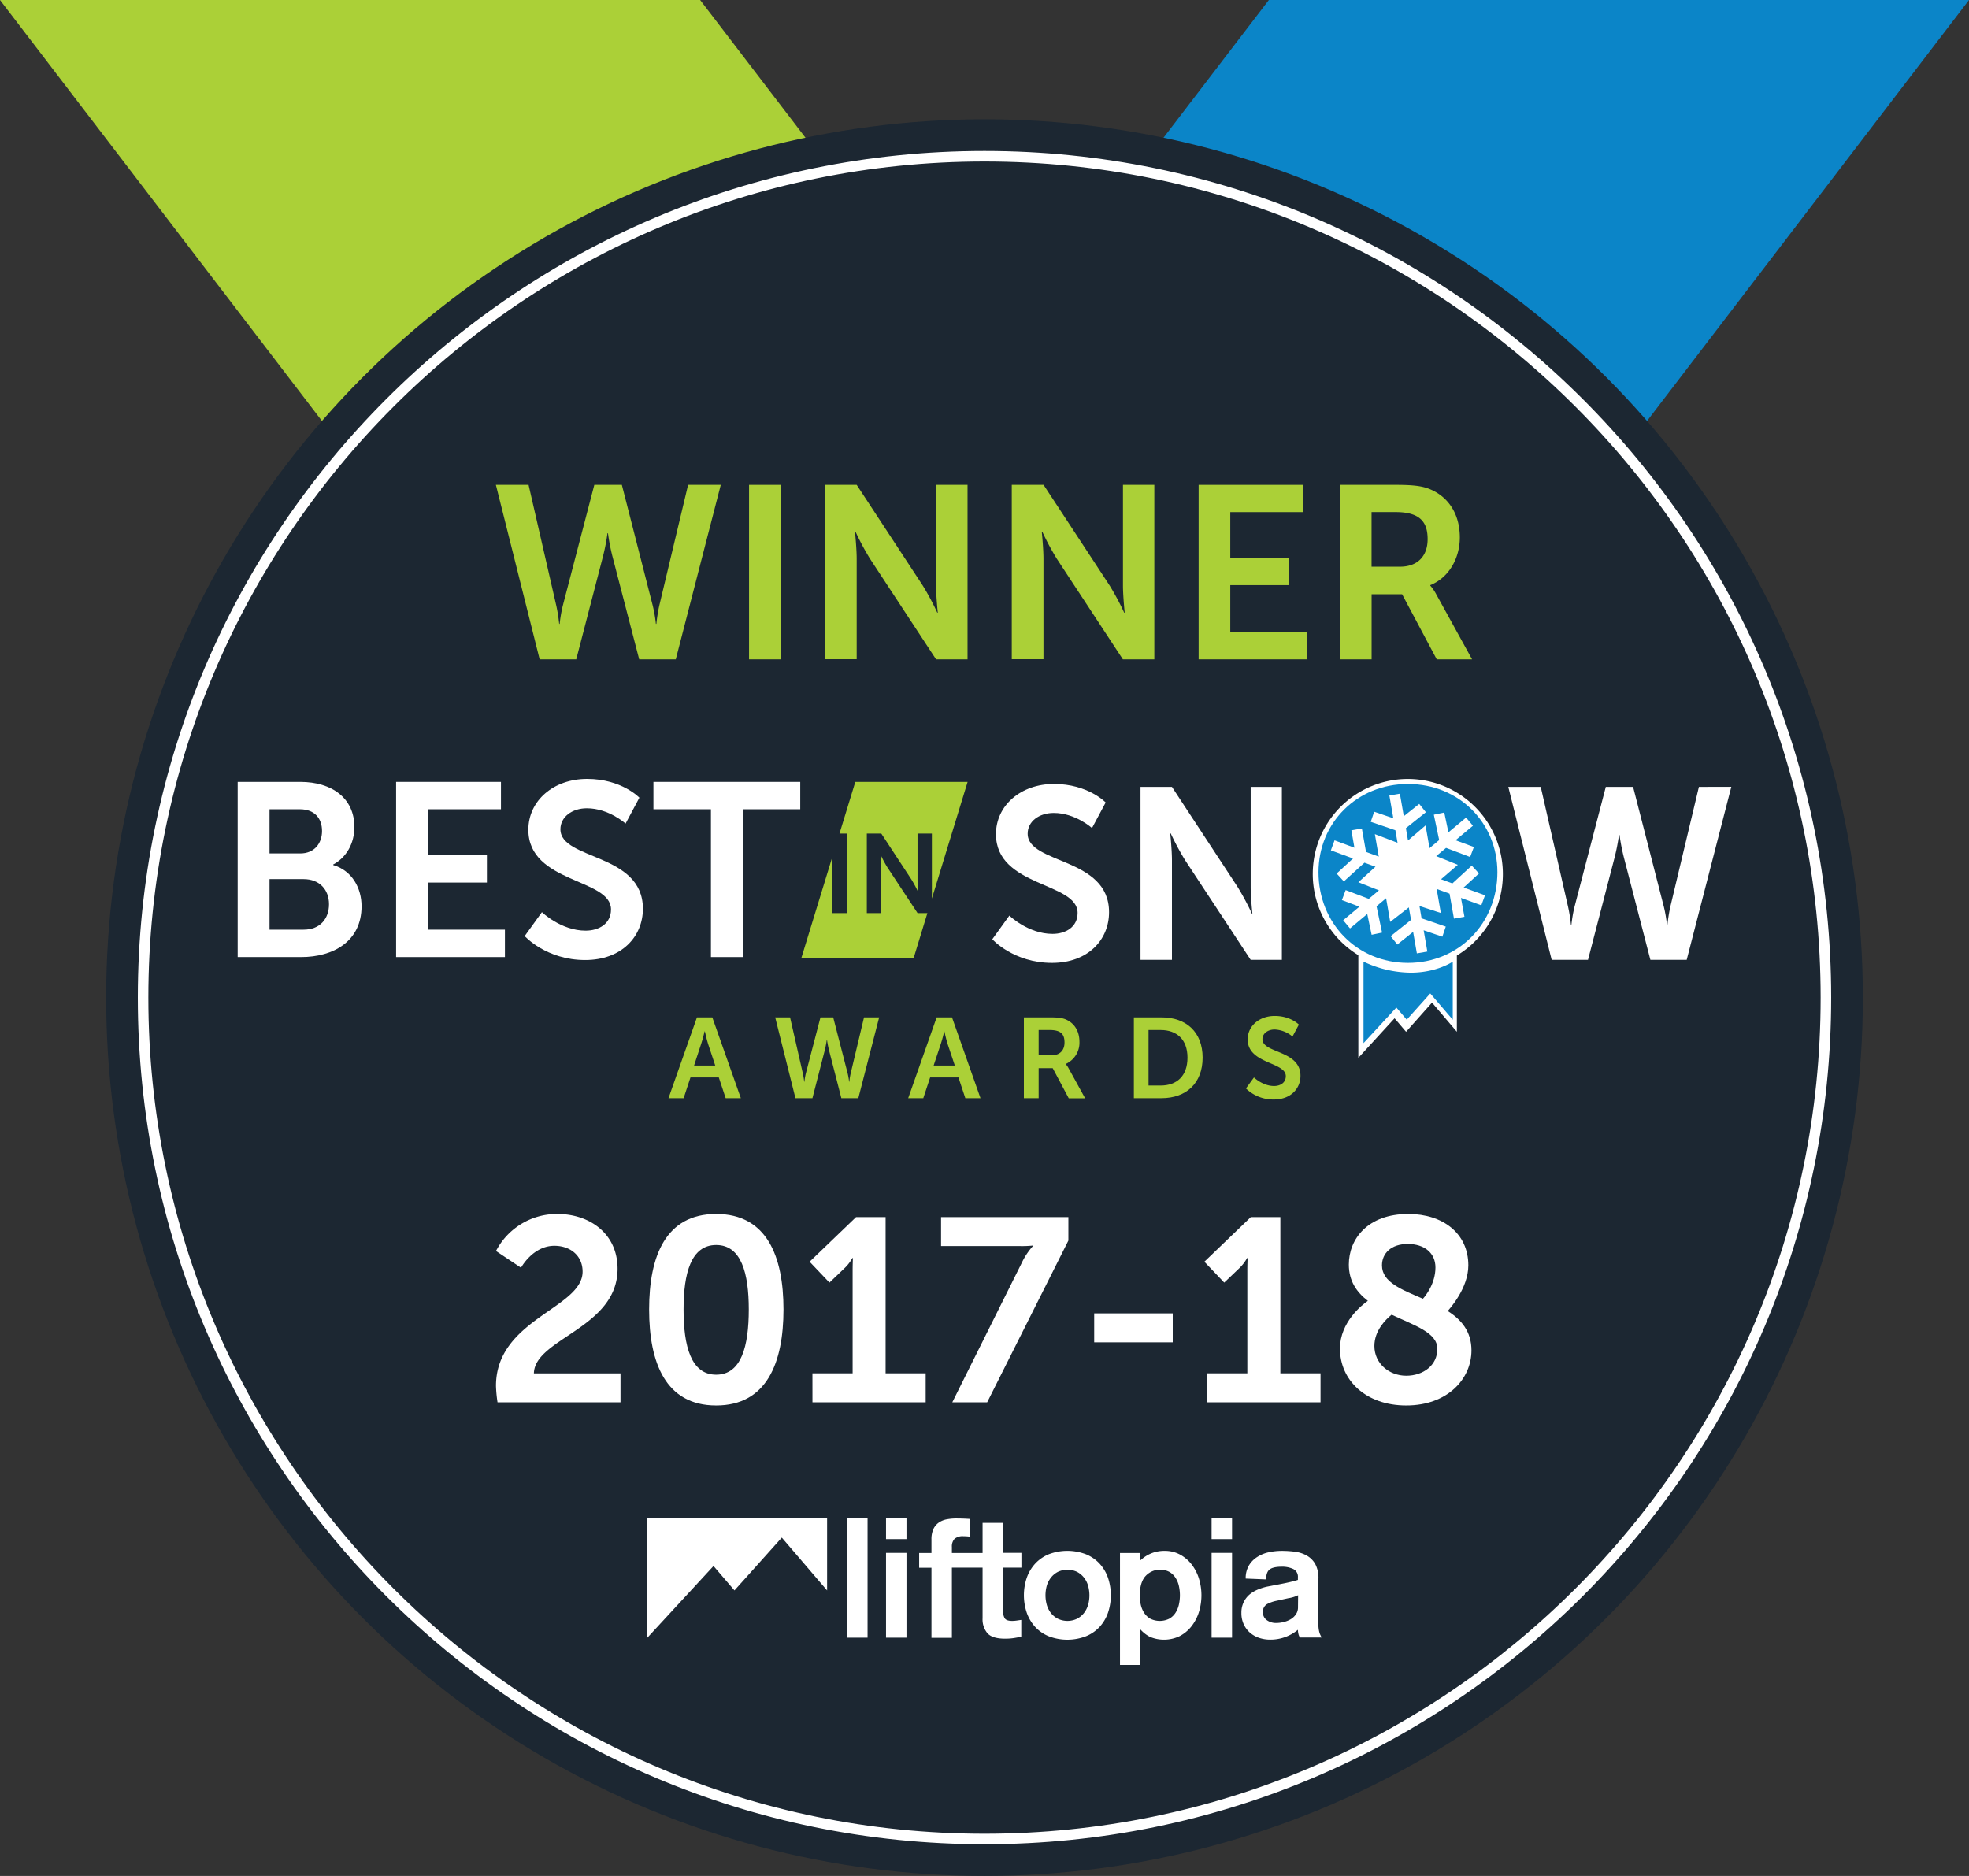 <svg id="Layer_1" data-name="Layer 1" xmlns="http://www.w3.org/2000/svg" viewBox="0 0 800 762.22"><rect x="0" y="0" width="800" height="762.22" fill="#333333" stroke="none"/><defs><style>.cls-1{fill:#abd037;}.cls-2{fill:#0b85c8;}.cls-3{fill:#1c2732;}.cls-4{fill:#fff;}</style></defs><title>BIS_Badge_Winner_17-18</title><polygon class="cls-1" points="437.99 200.74 153.52 200.74 0 0 284.47 0 437.99 200.74"/><polygon class="cls-2" points="362.01 200.74 646.48 200.74 800 0 515.53 0 362.01 200.74"/><circle class="cls-3" cx="400" cy="405.34" r="356.87"/><path class="cls-4" d="M400,749.34c-189.68,0-344-154.32-344-344s154.31-344,344-344,344,154.32,344,344S589.68,749.34,400,749.34Zm0-683.72C212.68,65.62,60.28,218,60.28,405.34S212.68,745.07,400,745.07s339.72-152.4,339.72-339.73S587.32,65.62,400,65.62Z" transform="translate(0 0)"/><path class="cls-1" d="M265.19,246a55.89,55.89,0,0,1,1.3,7.49h.2a63.53,63.53,0,0,1,1.19-7.49l11.69-49h13.28l-18.28,70.9H259.7l-10.89-41.94a82.79,82.79,0,0,1-1.79-9.29h-.2a84.16,84.16,0,0,1-1.8,9.29l-10.89,41.94H219.26L201.48,197h13.28L226,246a63.53,63.53,0,0,1,1.19,7.49h.2a55.89,55.89,0,0,1,1.3-7.49l12.78-49h11.19Z" transform="translate(0 0)"/><path class="cls-1" d="M304.34,197h12.88v70.9H304.34Z" transform="translate(0 0)"/><path class="cls-1" d="M335.19,197h12.88l26.86,40.94a106.14,106.14,0,0,1,5.89,11h.2s-.7-6.79-.7-11V197h12.79v70.9H380.32L353.46,227a109.15,109.15,0,0,1-5.89-11h-.2s.7,6.79.7,11v40.84H335.19Z" transform="translate(0 0)"/><path class="cls-1" d="M411.08,197H424l26.87,40.94a108.3,108.3,0,0,1,5.89,11h.2s-.7-6.79-.7-11V197H469v70.9H456.22L429.36,227a107.89,107.89,0,0,1-5.9-11h-.19s.69,6.79.69,11v40.84H411.08Z" transform="translate(0 0)"/><path class="cls-1" d="M487,197h42.43v11.08H499.86v18.58h23.86v11.08H499.86v19.07H531v11.09H487Z" transform="translate(0 0)"/><path class="cls-1" d="M544.39,197h22.87c7.69,0,11.19.6,14.28,2,7.09,3.19,11.58,10,11.58,19.37,0,8.49-4.49,16.38-12,19.37v.2a17.35,17.35,0,0,1,2.4,3.5l14.58,26.46H583.74l-14.08-26.46H557.28v26.46H544.39Zm24.47,33.25c6.89,0,11.18-4.09,11.18-11.18,0-6.79-2.89-11-13-11h-9.78v22.17Z" transform="translate(0 0)"/><path class="cls-4" d="M610.61,355.1a38.62,38.62,0,1,0-58.72,33v41.72h0l14.72-16.08,4.67,5.49,10.55-11.86,10.09,11.86v-31A38.6,38.6,0,0,0,610.61,355.1Z" transform="translate(0 0)"/><path class="cls-2" d="M567.34,409.38l4.22,4.93,9.55-10.66,9.14,10.67v-23.6s-6.41,4.49-17.06,4.49a45.75,45.75,0,0,1-19.2-4.49v33.12h0Z" transform="translate(0 0)"/><path class="cls-4" d="M135.37,351.47v-.2c5.41-2.91,8.62-8.62,8.62-15.24,0-11.73-9.12-18.34-22-18.34H96.57v71.18h25.77c13.13,0,24.56-6.42,24.56-20.66C146.9,361,143.19,353.78,135.37,351.47Zm-25.86-22.66h12.33c6,0,9,3.71,9,8.83s-3.21,9.12-8.82,9.12H109.51Zm13.83,48.93H109.51V357.19h13.83c6.52,0,10.33,4.31,10.33,10.22S130,377.74,123.34,377.74Z" transform="translate(0 0)"/><polygon class="cls-4" points="173.87 358.59 197.83 358.59 197.83 347.46 173.87 347.46 173.87 328.81 203.54 328.81 203.54 317.69 160.94 317.69 160.94 388.87 205.15 388.87 205.15 377.74 173.87 377.74 173.87 358.59"/><path class="cls-4" d="M227.7,336.94c0-5,4.71-8.53,10.73-8.53,8.92,0,15.74,6.22,15.74,6.22l5.61-10.53s-7.22-7.62-21.25-7.62c-13.64,0-23.86,8.83-23.86,20.66,0,21.85,33.58,19.65,33.58,32.38,0,5.81-4.91,8.62-10.32,8.62-10,0-17.75-7.52-17.75-7.52l-7,9.72s8.73,9.73,24.57,9.73c14.83,0,23.46-9.53,23.46-20.85C261.19,346.46,227.7,349.57,227.7,336.94Z" transform="translate(0 0)"/><polygon class="cls-4" points="325.14 317.69 265.49 317.69 265.49 328.81 288.85 328.81 288.85 388.87 301.79 388.87 301.79 328.81 325.14 328.81 325.14 317.69"/><path class="cls-1" d="M347.51,317.69l-6.43,21H344V371H338.1V348.41l-12.56,41h45.63L376.8,371h-4L360.53,352.4a49.51,49.51,0,0,1-2.69-5h-.09s.31,3.1.31,5V371h-5.87V338.68h5.87l12.27,18.69a48.58,48.58,0,0,1,2.68,5h.1s-.32-3.1-.32-5V338.68h5.83v26.41l14.52-47.4Z" transform="translate(0 0)"/><path class="cls-4" d="M417.54,338.73c0-5,4.65-8.42,10.6-8.42,8.81,0,15.54,6.14,15.54,6.14l5.55-10.4s-7.13-7.52-21-7.52c-13.47,0-23.57,8.71-23.57,20.4,0,21.59,33.17,19.41,33.17,32,0,5.75-4.85,8.52-10.2,8.52-9.9,0-17.53-7.43-17.53-7.43l-6.93,9.61s8.62,9.6,24.26,9.6c14.66,0,23.18-9.4,23.18-20.59C450.62,348.14,417.54,351.21,417.54,338.73Z" transform="translate(0 0)"/><path class="cls-4" d="M508.15,360.32c0,4.16.69,10.89.69,10.89h-.2a107.2,107.2,0,0,0-5.84-10.89l-26.64-40.6H463.39V390h12.77V349.52c0-4.15-.69-10.89-.69-10.89h.2a107.2,107.2,0,0,0,5.84,10.89L508.15,390h12.67V319.72H508.15Z" transform="translate(0 0)"/><path class="cls-4" d="M690.26,319.72l-11.59,48.62a62.62,62.62,0,0,0-1.19,7.43h-.2a54.87,54.87,0,0,0-1.28-7.43l-12.48-48.62H652.43l-12.68,48.62a56,56,0,0,0-1.29,7.43h-.19a62.62,62.62,0,0,0-1.19-7.43L626,319.72H612.82L630.44,390H645.2L656,348.43a84.16,84.16,0,0,0,1.79-9.2H658a84.16,84.16,0,0,0,1.79,9.2L670.55,390H685.3l18.13-70.31Z" transform="translate(0 0)"/><path class="cls-2" d="M572.05,318.54c-20.7,0-36.35,15.75-36.35,35.85,0,20.7,15.65,36.84,36.35,36.84s36.34-16.14,36.34-36.84C608.39,334.29,592.74,318.54,572.05,318.54Zm26.79,25.61-1.53,4.06-9.78-3.7-4,3.34,8.78,3.53-6.82,5.87,4.61,1.69,7.87-7.23,2.93,3.19-6.22,5.71,8.67,3.16-1.49,4.07-8.27-3L595,372.5l-4.26.75-1.8-10.15-5.23-1.91,1.7,9.77-5.62-1.84-3.07-1,.86,5,9.84,3.37-1.4,4.1-7.59-2.6,1.5,8.64-4.26.74-1.52-8.73-6.43,5.13-2.7-3.39,8.28-6.61-.89-5.08-2.9,2.26-4.67,3.63-1.67-9.61-3.89,3.25,2.25,10.71-4.24.89-1.78-8.45-7,5.86-2.78-3.32,6.59-5.51-7.11-2.68,1.53-4.06,9.39,3.55,4.13-3.45-8.36-3.3,6.95-6.31-4.47-1.63L546,358.12l-2.93-3.19,6.66-6.12-9-3.3,1.49-4.07,8.08,3-1.24-7.07,4.26-.75,1.69,9.53,5.18,1.9-1.59-9.13,5.68,2.16,3.54,1.36-.89-5.11-10-3.42,1.4-4.1,7.78,2.66-1.61-9.25,4.27-.74,1.59,9.15,6.27-5,2.7,3.38-8.12,6.49.86,5,2.52-2.17,4.61-3.95,1.61,9.23,3.92-3.28-2.17-10.31,4.24-.89,1.69,8.05,7.18-6,2.78,3.32-7.06,5.9Z" transform="translate(0 0)"/><path class="cls-1" d="M292.05,437.79H280.53l-2.77,8.41h-6.15l11.56-32.83h6.24L301,446.2h-6.16Zm-5.78-18.73s-.74,3.23-1.39,5.08L282,432.93h8.6l-2.91-8.79c-.6-1.85-1.3-5.08-1.3-5.08Z" transform="translate(0 0)"/><path class="cls-1" d="M344.39,436.08a26.16,26.16,0,0,1,.6,3.46h.09a28.79,28.79,0,0,1,.56-3.46l5.41-22.71h6.15l-8.46,32.83h-6.9l-5-19.42a40.29,40.29,0,0,1-.83-4.3h-.09a40.29,40.29,0,0,1-.83,4.3l-5,19.42h-6.9l-8.23-32.83H321l5.18,22.71a28.79,28.79,0,0,1,.56,3.46h.09a26.16,26.16,0,0,1,.6-3.46l5.92-22.71h5.18Z" transform="translate(0 0)"/><path class="cls-1" d="M389.42,437.79H377.91l-2.78,8.41H369l11.56-32.83h6.24l11.57,32.83h-6.16Zm-5.78-18.73s-.74,3.23-1.39,5.08l-2.91,8.79h8.6L385,424.14c-.6-1.85-1.3-5.08-1.3-5.08Z" transform="translate(0 0)"/><path class="cls-1" d="M416,413.37H426.6c3.56,0,5.18.28,6.61.92,3.29,1.48,5.37,4.63,5.37,9a9.45,9.45,0,0,1-5.55,9v.09a8,8,0,0,1,1.11,1.62l6.75,12.25h-6.66L427.71,434H422V446.2h-6Zm11.33,15.4c3.19,0,5.18-1.9,5.18-5.18s-1.34-5.09-6-5.09H422v10.27Z" transform="translate(0 0)"/><path class="cls-1" d="M460.69,413.37h11.19c10.13,0,16.74,6,16.74,16.37S482,446.2,471.88,446.2H460.69Zm10.87,27.7c6.66,0,10.91-3.93,10.91-11.33s-4.35-11.24-10.91-11.24h-4.91v22.57Z" transform="translate(0 0)"/><path class="cls-1" d="M509.48,437.79s3.56,3.47,8.18,3.47c2.5,0,4.76-1.3,4.76-4,0-5.87-15.49-4.86-15.49-14.94,0-5.46,4.72-9.53,11-9.53,6.47,0,9.8,3.52,9.8,3.52l-2.59,4.85a12,12,0,0,0-7.26-2.86c-2.77,0-4.95,1.62-4.95,3.93,0,5.83,15.45,4.39,15.45,14.89,0,5.23-4,9.62-10.82,9.62a15.88,15.88,0,0,1-11.33-4.49Z" transform="translate(0 0)"/><polygon class="cls-4" points="289.9 636.28 298.41 646.21 317.65 624.74 336.05 646.22 336.05 616.94 263.03 616.94 263.03 665.39 263.05 665.39 289.9 636.28"/><rect class="cls-4" x="344.18" y="616.92" width="8.31" height="48.49"/><rect class="cls-4" x="359.99" y="616.92" width="8.31" height="8.44"/><rect class="cls-4" x="359.99" y="630.95" width="8.31" height="34.46"/><path class="cls-4" d="M407.53,618.75h-8.31V631H386.75v-2.46a4.46,4.46,0,0,1,1.09-3.3,5.11,5.11,0,0,1,3.61-1.05,19.29,19.29,0,0,1,2.73.2v-7.22c-1.86-.13-3.72-.2-5.59-.2a21.06,21.06,0,0,0-3.88.34,8.5,8.5,0,0,0-3.23,1.29,6.73,6.73,0,0,0-2.22,2.62,10,10,0,0,0-.81,4.33V631h-5v6h5v28.47h8.3V636.94h12.47v20.57a8.73,8.73,0,0,0,2,6.13q2,2.18,7.11,2.18a23.69,23.69,0,0,0,3.55-.24c1-.16,2.06-.35,3.06-.58v-6.81l-1.87.27a12.47,12.47,0,0,1-1.81.14c-1.59,0-2.61-.36-3.06-1.09a6,6,0,0,1-.68-3.13V636.94H415v-6h-7.42Z" transform="translate(0 0)"/><path class="cls-4" d="M446.71,635.27a15.63,15.63,0,0,0-5.55-3.78,21.22,21.22,0,0,0-15,0,15.69,15.69,0,0,0-5.52,3.78,16.75,16.75,0,0,0-3.44,5.72,22.29,22.29,0,0,0,0,14.37,16.79,16.79,0,0,0,3.44,5.73,15.53,15.53,0,0,0,5.52,3.77,21.08,21.08,0,0,0,15,0,15.48,15.48,0,0,0,5.55-3.77,16.64,16.64,0,0,0,3.44-5.73,22.29,22.29,0,0,0,0-14.37A16.59,16.59,0,0,0,446.71,635.27Zm-4.63,16.83a9.7,9.7,0,0,1-1.67,3.3,8.72,8.72,0,0,1-2.79,2.31,9.06,9.06,0,0,1-7.83,0,8.65,8.65,0,0,1-2.8-2.31,10.07,10.07,0,0,1-1.67-3.3,14.5,14.5,0,0,1,0-7.84A9.88,9.88,0,0,1,427,641a8.68,8.68,0,0,1,2.8-2.32,9.15,9.15,0,0,1,7.83,0,8.75,8.75,0,0,1,2.79,2.32,9.52,9.52,0,0,1,1.67,3.3,14.5,14.5,0,0,1,0,7.84Z" transform="translate(0 0)"/><path class="cls-4" d="M484,635.44a15.1,15.1,0,0,0-4.7-3.88,12.77,12.77,0,0,0-6-1.43,13.86,13.86,0,0,0-9.8,3.74h-.14V631h-8.31v45.49h8.31V662.07a13.29,13.29,0,0,0,3.85,3,14.69,14.69,0,0,0,12.05-.27,14.81,14.81,0,0,0,4.74-3.89,18.13,18.13,0,0,0,3.06-5.72,23.12,23.12,0,0,0,0-14A18.24,18.24,0,0,0,484,635.44Zm-5,16.45a10.39,10.39,0,0,1-1.37,3.37,7.22,7.22,0,0,1-2.52,2.42,8.71,8.71,0,0,1-7.79,0,7.39,7.39,0,0,1-2.49-2.42,10.16,10.16,0,0,1-1.36-3.37,17,17,0,0,1,0-7.42,10.07,10.07,0,0,1,1.36-3.37,8.07,8.07,0,0,1,10.28-2.42,7.22,7.22,0,0,1,2.52,2.42,10.3,10.3,0,0,1,1.37,3.37,17.41,17.41,0,0,1,0,7.42Z" transform="translate(0 0)"/><rect class="cls-4" x="492.27" y="630.95" width="8.31" height="34.46"/><rect class="cls-4" x="492.27" y="616.92" width="8.31" height="8.44"/><path class="cls-4" d="M536.15,663.57a12.16,12.16,0,0,1-.47-4V641.44a11.84,11.84,0,0,0-1.26-5.89,9.06,9.06,0,0,0-3.37-3.44,13,13,0,0,0-4.77-1.61,40.55,40.55,0,0,0-5.45-.37,25,25,0,0,0-5.52.61,14,14,0,0,0-4.69,2,10.33,10.33,0,0,0-3.27,3.47,10.16,10.16,0,0,0-1.23,5.18l8.31.34c0-1.91.45-3.25,1.36-4s2.59-1.16,5-1.16a10.61,10.61,0,0,1,4.63.92,3.46,3.46,0,0,1,1.91,3.44v1c-.55.18-1.17.37-1.88.55s-1.46.36-2.28.54-1.64.35-2.48.51l-2.35.45-3.48.68a21.46,21.46,0,0,0-3.78,1.19,13.07,13.07,0,0,0-3.37,2,9.64,9.64,0,0,0-2.41,3.13,9.8,9.8,0,0,0-.92,4.4,10.66,10.66,0,0,0,.92,4.53,10.13,10.13,0,0,0,2.48,3.4,11,11,0,0,0,3.71,2.15,13.91,13.91,0,0,0,4.6.75,17.43,17.43,0,0,0,11.24-4,8,8,0,0,0,.2,1.6,4.46,4.46,0,0,0,.62,1.53H537A10.8,10.8,0,0,1,536.15,663.57Zm-8.78-10.49a4.92,4.92,0,0,1-.85,2.86,6.68,6.68,0,0,1-2.15,2,10.59,10.59,0,0,1-2.86,1.12,12.84,12.84,0,0,1-3,.38,6.25,6.25,0,0,1-3.81-1.16,3.71,3.71,0,0,1-1.57-3.13,3.53,3.53,0,0,1,1.67-3.38,14.31,14.31,0,0,1,4.06-1.39l4.56-1a13.64,13.64,0,0,0,4-1.22Z" transform="translate(0 0)"/><path class="cls-4" d="M201.52,563.11c0-27.14,35.19-31.49,35.19-46.43,0-6.58-5.09-10.5-11.45-10.5-8.8,0-13.57,8.91-13.57,8.91l-10.17-6.79a27.87,27.87,0,0,1,24.91-15.05c13.25,0,24.49,8.06,24.49,22.26,0,24.17-33.71,28.3-34,42.51h35.19v11.76H202.15A53.51,53.51,0,0,1,201.52,563.11Z" transform="translate(0 0)"/><path class="cls-4" d="M263.74,532.05c0-21.63,6.68-38.8,27.24-38.8s27.35,17.17,27.35,38.8-6.78,39-27.35,39S263.74,553.67,263.74,532.05Zm40.49,0c0-14.63-3-26.19-13.25-26.19s-13.25,11.56-13.25,26.19c0,14.84,3,26.5,13.25,26.5S304.23,546.89,304.23,532.05Z" transform="translate(0 0)"/><path class="cls-4" d="M330.09,558h16.33V516.25c0-2.54.11-5.09.11-5.09h-.22A16.81,16.81,0,0,1,343,515.4l-6,5.73-8.05-8.48,18.87-18.13h12V558H376.1v11.76h-46Z" transform="translate(0 0)"/><path class="cls-4" d="M415.11,513.18a28.12,28.12,0,0,1,4.56-6.89v-.21a43.15,43.15,0,0,1-5.2.21H382.35V494.52h51.73v9.54l-33,65.72H386.91Z" transform="translate(0 0)"/><path class="cls-4" d="M444.57,533.64h31.91V545.4H444.57Z" transform="translate(0 0)"/><path class="cls-4" d="M490.47,558h16.32V516.25c0-2.54.11-5.09.11-5.09h-.21a17.05,17.05,0,0,1-3.29,4.24l-6,5.73-8.06-8.48,18.87-18.13h12V558h16.32v11.76h-46Z" transform="translate(0 0)"/><path class="cls-4" d="M555.76,528.55c-4.55-3.5-7.73-8.06-7.73-14.74,0-10.38,7.63-20.56,24.17-20.56,14,0,24.38,7.84,24.38,20.88,0,9.33-7.64,17.7-8.38,18.55,5.51,3.5,9.65,8.27,9.65,16,0,11.55-9.65,22.37-26.5,22.37-16.33,0-26.93-10.18-26.93-23.11C544.42,537.24,553.43,530.14,555.76,528.55Zm9.65,5.62c-2.44,2-7,6.46-7,12.72,0,7.1,6,12.08,12.93,12.08S584,554.73,584,548.05,574.53,538.51,565.41,534.17Zm12.72-6.47c1.06-1.17,5.09-6.15,5.09-12.72,0-5.83-4.45-9.54-11.24-9.54s-10.49,3.82-10.49,8.69C561.49,521,569.54,524,578.13,527.7Z" transform="translate(0 0)"/></svg>